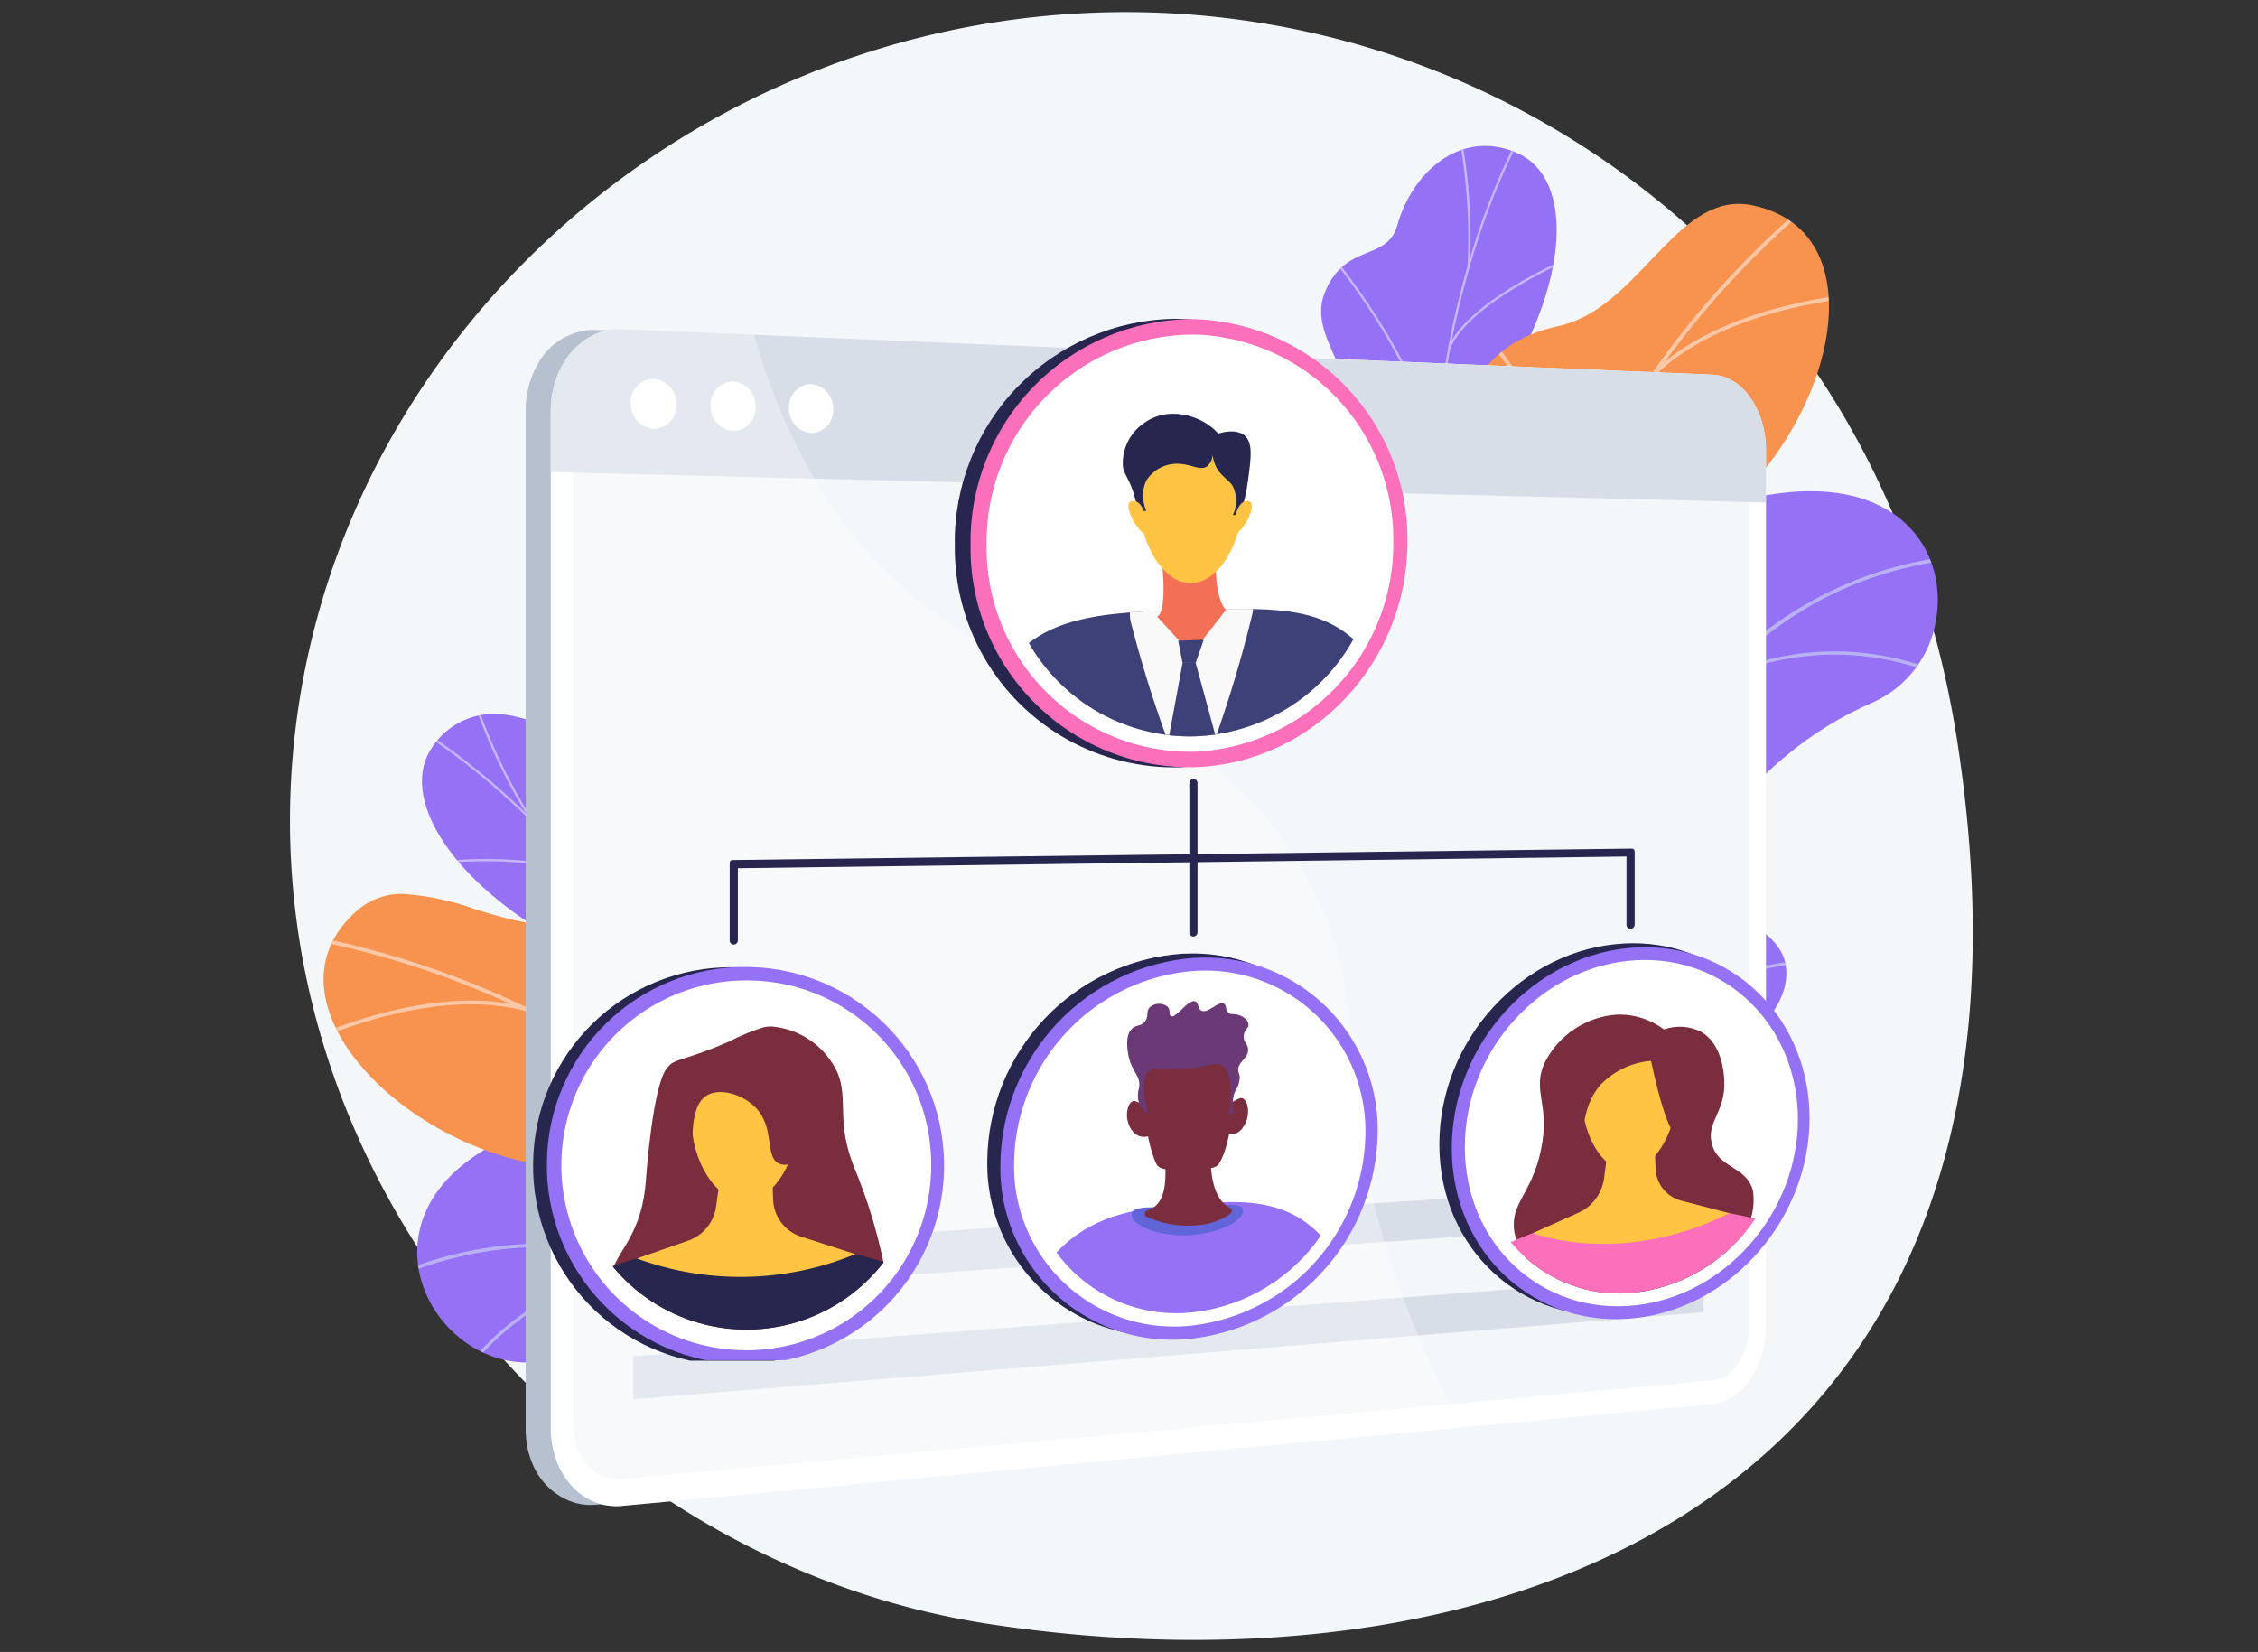 <svg xmlns="http://www.w3.org/2000/svg" xmlns:xlink="http://www.w3.org/1999/xlink" width="190" height="139" viewBox="0 0 190 139">
  <rect x="0" y="0" width="190" height="139" fill="#333333" stroke="none"/>
  <defs>
    <clipPath id="clip-path">
      <rect id="Rectángulo_380741" data-name="Rectángulo 380741" width="190" height="139" transform="translate(180 19546)" fill="#fff"/>
    </clipPath>
    <clipPath id="clip-path-2">
      <rect id="Rectángulo_380740" data-name="Rectángulo 380740" width="141.6" height="153.521" fill="none"/>
    </clipPath>
    <clipPath id="clip-path-4">
      <path id="Trazado_826135" data-name="Trazado 826135" d="M229.237,1825a18.928,18.928,0,0,0-3.705.38l-.108.022c-21.126,4.282-14.4,20.867-4.663,20.869a8.585,8.585,0,0,0,.909-.048,29.555,29.555,0,0,1,8.4.305c5.012.859,9.358,2.859,10.777,5.467h6.413v-14.814a65.682,65.682,0,0,0-4.963-6.014l0,0-.011-.011-.007-.007,0,0-.014-.014v0c-3.183-3.266-7.241-6.04-12.762-6.123h-.02l-.235,0h0" transform="translate(-211.505 -1824.999)" fill="none"/>
    </clipPath>
    <linearGradient id="linear-gradient" x1="-0.035" y1="1.441" x2="-0.034" y2="1.441" gradientUnits="objectBoundingBox">
      <stop offset="0" stop-color="#e38ddd"/>
      <stop offset="0.004" stop-color="#e38ddd"/>
      <stop offset="1" stop-color="#9571f6"/>
    </linearGradient>
    <clipPath id="clip-path-5">
      <path id="Trazado_826142" data-name="Trazado 826142" d="M225.515,1825.379c-21.912,4.378-14.086,21.927-3.862,20.842,7.822-.829,16.986,1.746,19.177,5.772h6.413v-14.814c-3.8-4.954-8.956-12.182-18.022-12.181a18.929,18.929,0,0,0-3.705.38" transform="translate(-211.487 -1824.999)" fill="none"/>
    </clipPath>
    <clipPath id="clip-path-6">
      <rect id="Rectángulo_380686" data-name="Rectángulo 380686" width="66.612" height="58.86" fill="none"/>
    </clipPath>
    <clipPath id="clip-path-7">
      <path id="Trazado_826143" data-name="Trazado 826143" d="M220.336,1169.332c-2.909,4.089,1.341,11.363,11.159,16.658,6.553,4.561,6.74,6.08,6.465,9.841-.193,2.634-2.461,9.65,1.488,12.032s7.017,5.061,5.728,8.128c-1.127,2.683.24,5.152,1.51,6.784a2.954,2.954,0,0,1,.73.076c2.575.358,3.75-.039,6.343-.087a5.118,5.118,0,0,0,1.028-.2v-9.926c-1.962-2.32-1.264-7.339-1.188-10.248a12.35,12.35,0,0,0-.7-3.855c-1.1-8.208,1.205-10.834-.792-13.284-2.2-2.7-5.643-.277-8.2-3.092-2.883-3.179-.435-8.408-3.835-10.806a5.45,5.45,0,0,0-2.124-1.017,6.931,6.931,0,0,0-2.4,0c-1.211.151-2.288.3-3.37-.773a9.678,9.678,0,0,0-6.6-2.985,6.259,6.259,0,0,0-5.252,2.761" transform="translate(-219.435 -1166.571)" fill="none"/>
    </clipPath>
    <linearGradient id="linear-gradient-2" x1="0.037" y1="1.478" x2="0.038" y2="1.478" xlink:href="#linear-gradient"/>
    <clipPath id="clip-path-8">
      <path id="Trazado_826152" data-name="Trazado 826152" d="M220.336,1169.332c-2.909,4.089,1.34,11.363,11.159,16.658,6.553,4.561,6.74,6.08,6.465,9.841-.193,2.634-2.461,9.65,1.488,12.032s7.017,5.061,5.728,8.128c-1.961,4.668,3.282,8.749,3.282,8.749l6.329-2.1v-10.01c-1.962-2.32-1.264-7.339-1.188-10.248.243-9.285-10.388-7.527-11.1-19.445-.188-3.17.589-9.314-2.424-11.592a5.438,5.438,0,0,0-4.522-1.02c-1.211.151-2.288.3-3.37-.773a9.678,9.678,0,0,0-6.6-2.985,6.259,6.259,0,0,0-5.252,2.761" transform="translate(-219.436 -1166.571)" fill="none"/>
    </clipPath>
    <clipPath id="clip-path-9">
      <rect id="Rectángulo_380688" data-name="Rectángulo 380688" width="40.422" height="57.229" fill="none"/>
    </clipPath>
    <clipPath id="clip-path-10">
      <path id="Trazado_826153" data-name="Trazado 826153" d="M58.692,1467.653c-8.569,7.422,3.712,20.176,16.552,21.578s6.989,7.125,7.955,12.749a9.863,9.863,0,0,0,.787,2.194c2.332,4.659,7.254,4.973,12.054,7.256h3.431v-29.079c-4.011-.124-6.785-.634-8.329-5.9-1.96-6.68-6.84-9.944-13.226-7.941-3.013.945-6.2.014-9.243-.917a22.166,22.166,0,0,0-6.1-1.312,5.665,5.665,0,0,0-3.878,1.37" transform="translate(-55.841 -1466.283)" fill="none"/>
    </clipPath>
    <linearGradient id="linear-gradient-3" x1="0.174" y1="1.349" x2="0.175" y2="1.349" gradientUnits="objectBoundingBox">
      <stop offset="0" stop-color="#fcb148"/>
      <stop offset="0.052" stop-color="#fdb946"/>
      <stop offset="0.143" stop-color="#fec144"/>
      <stop offset="0.318" stop-color="#ffc444"/>
      <stop offset="0.484" stop-color="#fdb946"/>
      <stop offset="0.773" stop-color="#f99c4c"/>
      <stop offset="0.866" stop-color="#f8924f"/>
      <stop offset="1" stop-color="#f8924f"/>
    </linearGradient>
    <clipPath id="clip-path-11">
      <path id="Trazado_826159" data-name="Trazado 826159" d="M58.692,1467.653c-8.569,7.422,3.712,20.176,16.552,21.578s6.989,7.125,7.955,12.749c.853,4.961,5.5,4.929,9.64,4.9,2.267-.018,4.382-.036,5.635.768a5.963,5.963,0,0,1,1,.8v-26.093c-4.011-.124-6.785-.634-8.329-5.9-1.96-6.68-6.84-9.944-13.226-7.941-3.013.945-6.2.014-9.243-.917a22.166,22.166,0,0,0-6.1-1.312,5.666,5.666,0,0,0-3.878,1.37" transform="translate(-55.842 -1466.283)" fill="none"/>
    </clipPath>
    <clipPath id="clip-path-12">
      <rect id="Rectángulo_380690" data-name="Rectángulo 380690" width="54.098" height="44.082" fill="none"/>
    </clipPath>
    <clipPath id="clip-path-13">
      <path id="Trazado_826160" data-name="Trazado 826160" d="M1916.895,796.511a28.488,28.488,0,0,0-7.361,1.473c-12.687,4.137-12.264,17.134-13.611,23.748-1.2,5.894-9.272,6.07-9.271,12.089a9.026,9.026,0,0,0,.389,2.489c1.461,5.068,4.284,9.372,4.286,12.971a5.594,5.594,0,0,1-2.006,4.359c-2.52,2.281-4,4.846-4,7.833,0,2.657,1.173,5.647,3.828,9.068l12.781,1.466a16.908,16.908,0,0,0,1.584-6.756,9.67,9.67,0,0,0-1.028-4.51,12.4,12.4,0,0,1-1.6-5.7c0-6.072,6.351-8.883,9.214-10.638l.01-.006a17.649,17.649,0,0,0,3.686-2.942c1.627-1.773,2.417-3.717,1.858-5.628-.464-1.268-1.659-2.461-3.818-3.466-5.245-2.443-1.88-8.849,4.112-13.716a29.579,29.579,0,0,1,7.172-4.385l.035-.015.017-.007a9.194,9.194,0,0,0,5.261-6.952c.869-5.079-2.235-10.794-10.582-10.794q-.466,0-.954.024" transform="translate(-1885.32 -796.487)" fill="none"/>
    </clipPath>
    <linearGradient id="linear-gradient-4" x1="-0.847" y1="1.54" x2="-0.846" y2="1.54" xlink:href="#linear-gradient"/>
    <clipPath id="clip-path-14">
      <path id="Trazado_826168" data-name="Trazado 826168" d="M1909.533,797.983c-12.687,4.137-12.265,17.134-13.612,23.748s-11.346,6.028-8.882,14.579c2.105,7.3,7.041,13.02,2.28,17.33s-5.813,9.634-.172,16.9l12.781,1.466s3.157-6.28.556-11.266c-5.308-10.173,3.972-14.112,7.612-16.343,5.49-3.365,8.86-8.724,1.736-12.042s1.636-13.944,11.284-18.1c8.018-3.454,7.943-17.769-5.269-17.769a27.08,27.08,0,0,0-8.315,1.5" transform="translate(-1885.32 -796.486)" fill="none"/>
    </clipPath>
    <clipPath id="clip-path-15">
      <rect id="Rectángulo_380692" data-name="Rectángulo 380692" width="44.69" height="76.427" fill="none"/>
    </clipPath>
    <clipPath id="clip-path-16">
      <path id="Trazado_826169" data-name="Trazado 826169" d="M1658.759,229.254c-.67,2.362-2.885,1.949-4.647,3.5a5.458,5.458,0,0,0-1.353,1.928c-1.788,3.758,2.91,7.115,1.955,11.3-.845,3.705-5.032,3.275-5.628,6.713-.539,3.114,2.756,4.274,5.823,11.966a12.353,12.353,0,0,0,1.283,3.7c1.755,2.939,5.693,8,3.317,10.982s2.369,7.709,2.369,7.709l1.3-.155a13.584,13.584,0,0,0,2.866-.7c2.284-1.229,3.5-1.46,5.571-3.034a2.952,2.952,0,0,1,.6-.424c.306-2.044.288-4.867-2.01-6.653-2.627-2.042-1.266-5.88,1.007-9.893s-3.142-9.015-4.6-11.216c-2.084-3.143-2.665-4.558.81-11.747,5.962-9.428,6.1-17.852,1.559-19.989a6.626,6.626,0,0,0-2.839-.664c-3.431,0-6.318,2.923-7.381,6.67" transform="translate(-1649.028 -222.584)" fill="none"/>
    </clipPath>
    <linearGradient id="linear-gradient-5" x1="-3.219" y1="2.2" x2="-3.217" y2="2.2" xlink:href="#linear-gradient"/>
    <clipPath id="clip-path-17">
      <path id="Trazado_826178" data-name="Trazado 826178" d="M1722.077,229.254c-.861,3.037-4.279,1.486-6,5.431-1.509,3.463,2.181,8.437,3.571,11.292,5.226,10.735-4.9,14.414-.138,22.388,1.755,2.939,5.693,8,3.317,10.982s2.659,7.827,2.659,7.827l9.464-1.846s2.569-6.127-1.428-9.234c-2.627-2.042-1.266-5.88,1.008-9.893s-3.142-9.015-4.6-11.216c-2.084-3.143-2.665-4.558.81-11.747,5.962-9.428,6.1-17.852,1.559-19.989a6.627,6.627,0,0,0-2.839-.664c-3.431,0-6.318,2.923-7.381,6.67" transform="translate(-1715.722 -222.584)" fill="none"/>
    </clipPath>
    <clipPath id="clip-path-18">
      <rect id="Rectángulo_380694" data-name="Rectángulo 380694" width="19.335" height="66.881" fill="none"/>
    </clipPath>
    <clipPath id="clip-path-19">
      <path id="Trazado_826179" data-name="Trazado 826179" d="M1775.035,329.154c-6.548,1.384-9.2,6.621-7.634,13.4s-2.344,7.865-7.373,11.031c-6.04,3.8-.659,10.23,1.711,12.944,1.915,2.192,3.893,9.341-.053,11.743-2.541,1.547-1.609,3.516-.26,5.341l2.753-.659c4.728-1.132,8.464,4.146,9.212,5.062,3,3.665,3.155,7.133,3.809,7.038,1.1-.16-2.416-9.233,1.642-17.243,2.975-5.874,8.679-8.517,8.385-14.6a9.858,9.858,0,0,0-.389-2.3c-1.915-5.376-9.821-7.5.683-15.012s14.955-24.654,3.848-26.921a5.617,5.617,0,0,0-1.126-.116c-5.635,0-8.737,8.922-15.209,10.29" transform="translate(-1757.261 -318.864)" fill="none"/>
    </clipPath>
    <linearGradient id="linear-gradient-6" x1="-0.769" y1="1.971" x2="-0.768" y2="1.971" xlink:href="#linear-gradient-3"/>
    <clipPath id="clip-path-20">
      <path id="Trazado_826185" data-name="Trazado 826185" d="M1775.035,329.156c-6.548,1.384-9.2,6.622-7.634,13.4s-2.344,7.865-7.373,11.031c-6.04,3.8-.659,10.23,1.711,12.944,1.915,2.192,3.893,9.341-.053,11.743-2.838,1.727-.709,5.066.71,6.8l14.78-3.975c-1.082-1.8-2.42-4.854-.874-7.766,1.973-3.714,13.15-5.087,10.536-12.426-1.915-5.376-9.821-7.5.683-15.012s14.955-24.654,3.848-26.921a5.615,5.615,0,0,0-1.126-.116c-5.635,0-8.737,8.922-15.209,10.29" transform="translate(-1757.261 -318.866)" fill="none"/>
    </clipPath>
    <clipPath id="clip-path-21">
      <rect id="Rectángulo_380696" data-name="Rectángulo 380696" width="43.6" height="61.766" fill="none"/>
    </clipPath>
    <clipPath id="clip-path-23">
      <rect id="Rectángulo_380697" data-name="Rectángulo 380697" width="76.833" height="99.037" fill="none"/>
    </clipPath>
    <clipPath id="clip-path-24">
      <path id="Trazado_826196" data-name="Trazado 826196" d="M1926.73,1548.284c-8.446.442-15.531,8.03-15.531,16.9s7.085,15.274,15.531,14.3c8.17-.938,14.621-8.473,14.621-16.824,0-8.089-6.053-14.4-13.857-14.4q-.379,0-.765.02" transform="translate(-1911.199 -1548.264)" fill="none"/>
    </clipPath>
    <linearGradient id="linear-gradient-7" x1="-3.207" y1="2.335" x2="-3.206" y2="2.335" gradientUnits="objectBoundingBox">
      <stop offset="0" stop-color="#444b8c"/>
      <stop offset="0.996" stop-color="#26264f"/>
      <stop offset="1" stop-color="#26264f"/>
    </linearGradient>
    <clipPath id="clip-path-25">
      <path id="Trazado_826197" data-name="Trazado 826197" d="M1947.37,1554.854c-8.433.444-15.508,8.027-15.508,16.891s7.075,15.261,15.508,14.29c8.157-.94,14.6-8.471,14.6-16.815,0-8.082-6.042-14.387-13.833-14.386-.253,0-.51.007-.766.02" transform="translate(-1931.862 -1554.834)" fill="none"/>
    </clipPath>
    <linearGradient id="linear-gradient-8" x1="-3.247" y1="2.326" x2="-3.245" y2="2.326" xlink:href="#linear-gradient"/>
    <clipPath id="clip-path-27">
      <path id="Trazado_826199" data-name="Trazado 826199" d="M2043.445,1666.819a7.375,7.375,0,0,0-5.917,3.87c-1.273,2.513.427,3.549-.4,7.517-.765,3.659-2.554,4.45-2.258,6.777a4.661,4.661,0,0,0,1.017,2.328,11.778,11.778,0,0,0,9.248,2.882,14,14,0,0,0,9.02-4.893,5.2,5.2,0,0,0,.8-3.715c-.56-2.049-2.965-1.826-3.464-3.968-.43-1.847,1.216-2.615,1.06-5.335-.031-.532-.176-3.052-2.009-4.054a4.023,4.023,0,0,0-3.064-.168,6.278,6.278,0,0,0-3.682-1.251q-.169,0-.343.01" transform="translate(-2034.833 -1666.809)" fill="none"/>
    </clipPath>
    <linearGradient id="linear-gradient-9" x1="-3.4" y1="2.62" x2="-3.398" y2="2.62" gradientUnits="objectBoundingBox">
      <stop offset="0" stop-color="#ab316d"/>
      <stop offset="1" stop-color="#792d3d"/>
    </linearGradient>
    <clipPath id="clip-path-28">
      <path id="Trazado_826200" data-name="Trazado 826200" d="M2030.049,1991.151a11.731,11.731,0,0,0,10.54,4.236,14.19,14.19,0,0,0,10.027-6.2,29.771,29.771,0,0,0-7.331-.912,32.807,32.807,0,0,0-13.236,2.88" transform="translate(-2030.049 -1988.271)" fill="none"/>
    </clipPath>
    <linearGradient id="linear-gradient-10" x1="-4.995" y1="6.972" x2="-4.992" y2="6.972" gradientUnits="objectBoundingBox">
      <stop offset="0" stop-color="#ff9085"/>
      <stop offset="1" stop-color="#fb6fbb"/>
    </linearGradient>
    <clipPath id="clip-path-29">
      <path id="Trazado_826201" data-name="Trazado 826201" d="M2073.14,1861.119l-.471,3.659a3.707,3.707,0,0,1-2.135,2.877l-3.856,1.727s7.362,2.893,16.549-1.675l-4.173-1.088a2.9,2.9,0,0,1-2.052-2.75l-.121-3.064Z" transform="translate(-2066.677 -1860.806)" fill="none"/>
    </clipPath>
    <linearGradient id="linear-gradient-11" x1="-6.296" y1="5.141" x2="-6.292" y2="5.141" gradientUnits="objectBoundingBox">
      <stop offset="0" stop-color="#f36f56"/>
      <stop offset="0.004" stop-color="#f36f56"/>
      <stop offset="1" stop-color="#ffc444"/>
    </linearGradient>
    <clipPath id="clip-path-30">
      <path id="Trazado_826202" data-name="Trazado 826202" d="M2152.715,1707.132c-2.219.151-4.034,1.962-4.034,5.048s1.814,6.237,4.034,6.037c2.2-.2,3.97-3.621,3.97-6.657,0-2.9-1.616-4.438-3.679-4.438-.1,0-.193,0-.29.01" transform="translate(-2148.681 -1707.122)" fill="none"/>
    </clipPath>
    <linearGradient id="linear-gradient-12" x1="-8.629" y1="6.922" x2="-8.625" y2="6.922" xlink:href="#linear-gradient-11"/>
    <clipPath id="clip-path-31">
      <path id="Trazado_826203" data-name="Trazado 826203" d="M2099.083,1685.12c-2.057.841-2.848,3.7-2.866,6.078-.021,2.841,1.284,5.315,2.126,5.049.944-.3-.064-3.838,2.056-6.292a6.626,6.626,0,0,1,4.268-2.038c1.1,5.107,1.894,6.522,2.464,6.439,1.2-.175,1.485-5.856-.75-7.418-.5-.352.375-1.454-1.869-1.532-2.831-.1-3.78-.47-4.557-.47a2.19,2.19,0,0,0-.871.182" transform="translate(-2096.217 -1684.938)" fill="none"/>
    </clipPath>
    <linearGradient id="linear-gradient-13" x1="-7.071" y1="4.563" x2="-7.067" y2="4.563" xlink:href="#linear-gradient-9"/>
    <clipPath id="clip-path-32">
      <path id="Trazado_826204" data-name="Trazado 826204" d="M1175.889,1565.286a17.631,17.631,0,0,0-16.382,17.369,14.487,14.487,0,0,0,16.382,14.672,17.723,17.723,0,0,0,15.413-17.289,14.5,14.5,0,0,0-14.6-14.773q-.4,0-.815.021" transform="translate(-1159.507 -1565.265)" fill="none"/>
    </clipPath>
    <linearGradient id="linear-gradient-14" x1="-1.845" y1="2.247" x2="-1.844" y2="2.247" xlink:href="#linear-gradient-7"/>
    <clipPath id="clip-path-33">
      <path id="Trazado_826205" data-name="Trazado 826205" d="M1197.665,1572.018a17.618,17.618,0,0,0-16.357,17.36,14.465,14.465,0,0,0,16.357,14.657,17.71,17.71,0,0,0,15.39-17.28A14.477,14.477,0,0,0,1198.483,1572q-.406,0-.818.021" transform="translate(-1181.308 -1571.997)" fill="none"/>
    </clipPath>
    <linearGradient id="linear-gradient-15" x1="-1.883" y1="2.238" x2="-1.881" y2="2.238" xlink:href="#linear-gradient"/>
    <clipPath id="clip-path-35">
      <path id="Trazado_826207" data-name="Trazado 826207" d="M1285.924,1978.72c-3.705.273-8.074.594-11.326,4.083a12.49,12.49,0,0,0,11.637,5.007,15.042,15.042,0,0,0,10.606-6.433c-2.181-2.307-4.77-2.824-7.526-2.824-1.108,0-2.243.083-3.39.168" transform="translate(-1274.598 -1978.553)" fill="none"/>
    </clipPath>
    <linearGradient id="linear-gradient-16" x1="-2.66" y1="2.87" x2="-2.658" y2="2.87" xlink:href="#linear-gradient"/>
    <clipPath id="clip-path-36">
      <path id="Trazado_826208" data-name="Trazado 826208" d="M1404.245,1983.191c-.659.022-1.287.018-1.857.015-1.67-.012-2.842-.023-2.842.622,0,.865,2.108,1.83,4.7,1.738s4.668-1.2,4.668-2.056c0-.4-.453-.516-1.2-.516-.854,0-2.091.151-3.469.2" transform="translate(-1399.546 -1982.994)" fill="none"/>
    </clipPath>
    <linearGradient id="linear-gradient-17" x1="-7.524" y1="18.908" x2="-7.519" y2="18.908" gradientUnits="objectBoundingBox">
      <stop offset="0" stop-color="#aa80f9"/>
      <stop offset="0.996" stop-color="#6165d7"/>
      <stop offset="1" stop-color="#6165d7"/>
    </linearGradient>
    <clipPath id="clip-path-37">
      <path id="Trazado_826209" data-name="Trazado 826209" d="M1421.441,1884.207a.289.289,0,0,0-.064.532,8.439,8.439,0,0,0,4.14.716,5.4,5.4,0,0,0,2.919-.98.285.285,0,0,0-.031-.49c-.794-.385-1.9-1.661-1.569-5.539l-3.732-.018c-.714.021.933,5-1.663,5.778" transform="translate(-1421.226 -1878.429)" fill="none"/>
    </clipPath>
    <linearGradient id="linear-gradient-18" x1="-9.561" y1="8.184" x2="-9.554" y2="8.184" xlink:href="#linear-gradient-9"/>
    <clipPath id="clip-path-38">
      <path id="Trazado_826210" data-name="Trazado 826210" d="M1419.306,1719.719a4.23,4.23,0,0,0-3.9,2.968c.011.063.227,4.656,1.276,6.92.3.649,1.79.524,2.753.414a7.022,7.022,0,0,1,.829-.021c.7.008,1.421.017,1.68-.4,1.476-2.368,1.226-8.113,1.226-8.113s-.708-1.775-3.569-1.775c-.1,0-.194,0-.3.006" transform="translate(-1415.407 -1719.712)" fill="none"/>
    </clipPath>
    <linearGradient id="linear-gradient-19" x1="-6.271" y1="7.411" x2="-6.266" y2="7.411" xlink:href="#linear-gradient-9"/>
    <clipPath id="clip-path-39">
      <path id="Trazado_826211" data-name="Trazado 826211" d="M1392.219,1812.983a1.219,1.219,0,0,0,1.816.125l-.365-1.845a2.725,2.725,0,0,0-1.273-.829.327.327,0,0,0-.047,0c-.591,0-.953,1.559-.131,2.552" transform="translate(-1391.739 -1810.431)" fill="none"/>
    </clipPath>
    <linearGradient id="linear-gradient-20" x1="-18.409" y1="21.059" x2="-18.396" y2="21.059" xlink:href="#linear-gradient-9"/>
    <clipPath id="clip-path-40">
      <path id="Trazado_826212" data-name="Trazado 826212" d="M1549.85,1805.607a2.909,2.909,0,0,0-1.259.894l-.362,1.857a1.2,1.2,0,0,0,1.8-.229c.8-1.022.461-2.529-.111-2.529a.331.331,0,0,0-.064.006" transform="translate(-1548.229 -1805.601)" fill="none"/>
    </clipPath>
    <linearGradient id="linear-gradient-21" x1="-20.499" y1="21.403" x2="-20.486" y2="21.403" xlink:href="#linear-gradient-9"/>
    <clipPath id="clip-path-41">
      <path id="Trazado_826213" data-name="Trazado 826213" d="M1396.8,1645.021c-.387.366-.752.732-.962.627s-.007-.512-.29-.8a1.169,1.169,0,0,0-1.5.053c-.34.354-.051.762-.411,1.209-.323.4-.7.248-1.062.573-.621.552-.4,1.763-.328,2.2.266,1.488,1.092,1.769.906,2.792a2.308,2.308,0,0,0-.079.978,1.937,1.937,0,0,0,.47.924c.082.149.177.288.241.269.265-.077-.756-2.634.184-3.563.3-.3.623-.252,1.294-.209a12,12,0,0,0,1.724,0c1.994-.141,2.5-.633,3.1-.281.547.32,1.037,1.261.631,4.094l.338-.088a2.952,2.952,0,0,1,.2-1.881,2.126,2.126,0,0,0,.369-1.123c-.012-.309-.114-.32-.131-.573-.049-.742.792-.963.833-1.7.031-.566-.452-.682-.364-1.275.075-.5.453-.607.393-.968-.064-.39-.57-.67-.925-.764a1.346,1.346,0,0,0-.378-.042.5.5,0,0,1-.329-.078c-.344-.231-.178-.659-.427-.811-.222-.135-.553.083-.9.3s-.709.434-.993.3c-.345-.161-.212-.669-.518-.784a.323.323,0,0,0-.116-.021c-.283,0-.64.323-.981.646" transform="translate(-1392.153 -1644.375)" fill="none"/>
    </clipPath>
    <linearGradient id="linear-gradient-22" x1="-5.658" y1="5.589" x2="-5.654" y2="5.589" gradientUnits="objectBoundingBox">
      <stop offset="0" stop-color="#311944"/>
      <stop offset="1" stop-color="#6b3976"/>
    </linearGradient>
    <clipPath id="clip-path-42">
      <path id="Trazado_826215" data-name="Trazado 826215" d="M1241.136,1615.647a15.172,15.172,0,0,0-14.04,14.96,12.456,12.456,0,0,0,14.04,12.641,15.241,15.241,0,0,0,13.321-14.9,12.46,12.46,0,0,0-12.555-12.722q-.38,0-.766.022" transform="translate(-1227.096 -1615.626)" fill="none"/>
    </clipPath>
    <clipPath id="clip-path-43">
      <rect id="Rectángulo_380718" data-name="Rectángulo 380718" width="9.384" height="7.101" fill="none"/>
    </clipPath>
    <clipPath id="clip-path-44">
      <path id="Trazado_826214" data-name="Trazado 826214" d="M1401.135,1695.232c-.072-.728.489-1.082.395-1.6a1.224,1.224,0,0,0-.988-.852c-.943-.149-1.554,1.264-2.494,1.136-.728-.1-.647-.984-1.469-1.321-1.3-.533-2.675,1.219-3.546.764-.262-.137-.527-.5-.546-1.5a2.781,2.781,0,0,0-.231,2.1c.266,1.488,1.092,1.769.906,2.791a2.31,2.31,0,0,0-.079.978,1.943,1.943,0,0,0,.47.924c.082.149.177.287.241.269.264-.077-.756-2.634.184-3.563.486-.48,1.033-.068,3.018-.208s2.5-.633,3.1-.281c.547.32,1.036,1.26.631,4.094l.338-.088a2.953,2.953,0,0,1,.2-1.881c.057-.112.133-.238.2-.382a3.334,3.334,0,0,0-.141-.787,2.859,2.859,0,0,1-.2-.592" transform="translate(-1392.156 -1691.861)" fill="none"/>
    </clipPath>
    <linearGradient id="linear-gradient-23" x1="-7.229" y1="6.169" x2="-7.224" y2="6.169" xlink:href="#linear-gradient-22"/>
    <clipPath id="clip-path-45">
      <path id="Trazado_826216" data-name="Trazado 826216" d="M1105.509,528.907a18.474,18.474,0,0,0,19,18.738,18.874,18.874,0,0,0,17.828-18.986,18.566,18.566,0,0,0-17.828-18.745q-.238-.006-.475-.006a18.789,18.789,0,0,0-18.529,19" transform="translate(-1105.509 -509.907)" fill="none"/>
    </clipPath>
    <linearGradient id="linear-gradient-24" x1="-1.519" y1="3.348" x2="-1.517" y2="3.348" xlink:href="#linear-gradient-7"/>
    <clipPath id="clip-path-46">
      <path id="Trazado_826217" data-name="Trazado 826217" d="M1131.7,529.374a18.449,18.449,0,0,0,18.969,18.72c9.951-.393,17.8-8.9,17.8-18.968a18.542,18.542,0,0,0-17.8-18.728c-.158,0-.316-.006-.474-.006a18.764,18.764,0,0,0-18.5,18.983" transform="translate(-1131.702 -510.392)" fill="none"/>
    </clipPath>
    <linearGradient id="linear-gradient-25" x1="-1.558" y1="3.351" x2="-1.556" y2="3.351" xlink:href="#linear-gradient-10"/>
    <clipPath id="clip-path-48">
      <path id="Trazado_826219" data-name="Trazado 826219" d="M1242.491,992.414c-1.939.051-3.735.1-5.387.228-3.494.269-6.337.882-8.511,2.57a15.627,15.627,0,0,0,14.067,7.845,15.911,15.911,0,0,0,13.252-8.167c-2.2-1.955-4.818-2.466-8.455-2.539q-.5-.01-1.019-.009c-1.2,0-2.513.035-3.947.072" transform="translate(-1228.593 -992.342)" fill="none"/>
    </clipPath>
    <linearGradient id="linear-gradient-26" x1="-2.929" y1="3.839" x2="-2.927" y2="3.839" gradientUnits="objectBoundingBox">
      <stop offset="0" stop-color="#444b8c"/>
      <stop offset="0.996" stop-color="#3e4177"/>
      <stop offset="1" stop-color="#3e4177"/>
    </linearGradient>
    <clipPath id="clip-path-49">
      <path id="Trazado_826221" data-name="Trazado 826221" d="M1184.872,578.18a15.889,15.889,0,0,0,16.279,16.139,16.222,16.222,0,0,0,15.407-16.352,15.958,15.958,0,0,0-15.407-16.145c-.114,0-.226,0-.339,0a16.158,16.158,0,0,0-15.94,16.362" transform="translate(-1184.872 -561.818)" fill="none"/>
    </clipPath>
    <clipPath id="clip-path-50">
      <path id="Trazado_826222" data-name="Trazado 826222" d="M1442.173,896.658l2.88,3.149,2.9-3.721s-1.1-.833-.808-5.193l-4.7-.026s.732,5.286-.281,5.79" transform="translate(-1442.173 -890.868)" fill="none"/>
    </clipPath>
    <linearGradient id="linear-gradient-27" x1="-9.708" y1="10.999" x2="-9.702" y2="10.999" gradientUnits="objectBoundingBox">
      <stop offset="0" stop-color="#ffc444"/>
      <stop offset="0.996" stop-color="#f36f56"/>
      <stop offset="1" stop-color="#f36f56"/>
    </linearGradient>
    <clipPath id="clip-path-51">
      <path id="Trazado_826223" data-name="Trazado 826223" d="M1476.934,1043.712l.368,1.868,1.105,0,.675-1.946Z" transform="translate(-1476.934 -1043.632)" fill="none"/>
    </clipPath>
    <linearGradient id="linear-gradient-28" x1="-34.791" y1="51.709" x2="-34.768" y2="51.709" xlink:href="#linear-gradient-26"/>
    <clipPath id="clip-path-52">
      <path id="Trazado_826224" data-name="Trazado 826224" d="M1463.167,1082.093l-1.122,6.088a15.693,15.693,0,0,0,3.871-.057l-1.644-6.032Z" transform="translate(-1462.046 -1082.092)" fill="none"/>
    </clipPath>
    <linearGradient id="linear-gradient-29" x1="-19.111" y1="15.933" x2="-19.098" y2="15.933" xlink:href="#linear-gradient-26"/>
    <clipPath id="clip-path-53">
      <path id="Trazado_826225" data-name="Trazado 826225" d="M1412.007,719.262c0,3.316,1.969,6.853,4.378,6.822,2.388-.031,4.307-3.562,4.307-6.825s-1.92-5.065-4.307-5.087h-.044c-2.389,0-4.334,1.794-4.334,5.09" transform="translate(-1412.007 -714.172)" fill="none"/>
    </clipPath>
    <linearGradient id="linear-gradient-30" x1="-5.252" y1="11.129" x2="-5.248" y2="11.129" xlink:href="#linear-gradient-11"/>
    <clipPath id="clip-path-54">
      <path id="Trazado_826226" data-name="Trazado 826226" d="M1385.951,668.522a4.08,4.08,0,0,0-1.793,3.771c.156.7.583,1.02.958,2.377a9.182,9.182,0,0,1,.268,1.361l.725-.118a3.1,3.1,0,0,1,0-2.523,3.064,3.064,0,0,1,2.807-1.42c1.109.081,1.774.607,2.329.206a1.337,1.337,0,0,0,.448-.958,3.084,3.084,0,0,0,.224.846c.412.967,1.109,1.17,1.488,1.808a2.822,2.822,0,0,1,0,2.413l.63-.04a17.888,17.888,0,0,0,.652-2.947c.245-1.827.413-3.085-.282-3.7-.139-.124-.752-.614-2.224-.174a5.126,5.126,0,0,0-2.2-1.407,5.29,5.29,0,0,0-1.6-.257,4.091,4.091,0,0,0-2.437.767" transform="translate(-1384.102 -667.755)" fill="none"/>
    </clipPath>
    <linearGradient id="linear-gradient-31" x1="-6.883" y1="9.769" x2="-6.878" y2="9.769" xlink:href="#linear-gradient-7"/>
    <clipPath id="clip-path-55">
      <path id="Trazado_826227" data-name="Trazado 826227" d="M1571.833,814.166v1.481c.751-.286,1.947-2.629,1.113-2.77a.681.681,0,0,0-.115-.01c-.747,0-1,1.3-1,1.3" transform="translate(-1571.833 -812.868)" fill="none"/>
    </clipPath>
    <linearGradient id="linear-gradient-32" x1="-25.855" y1="47.407" x2="-25.839" y2="47.407" xlink:href="#linear-gradient-11"/>
    <clipPath id="clip-path-56">
      <path id="Trazado_826228" data-name="Trazado 826228" d="M1394.492,812.9c-.868.144.375,2.526,1.15,2.808v-1.5s-.258-1.316-1.031-1.317a.726.726,0,0,0-.119.01" transform="translate(-1394.197 -812.894)" fill="none"/>
    </clipPath>
    <linearGradient id="linear-gradient-33" x1="-22.364" y1="45.942" x2="-22.348" y2="45.942" xlink:href="#linear-gradient-11"/>
    <clipPath id="clip-path-57">
      <path id="Trazado_826229" data-name="Trazado 826229" d="M404.294,1604.571a16.741,16.741,0,1,0,17.254-16.449q-.235-.007-.467-.006a16.633,16.633,0,0,0-16.786,16.456" transform="translate(-404.294 -1588.115)" fill="none"/>
    </clipPath>
    <linearGradient id="linear-gradient-34" x1="-0.611" y1="2.21" x2="-0.61" y2="2.21" xlink:href="#linear-gradient-7"/>
    <clipPath id="clip-path-58">
      <path id="Trazado_826230" data-name="Trazado 826230" d="M427.141,1604.137a16.715,16.715,0,1,0,17.227-16.437c-.157,0-.311-.006-.467-.006a16.614,16.614,0,0,0-16.76,16.443" transform="translate(-427.141 -1587.694)" fill="none"/>
    </clipPath>
    <linearGradient id="linear-gradient-35" x1="-0.647" y1="2.212" x2="-0.645" y2="2.212" xlink:href="#linear-gradient"/>
    <clipPath id="clip-path-60">
      <path id="Trazado_826232" data-name="Trazado 826232" d="M550.558,1686.657a19.165,19.165,0,0,0-3.009,1.247c-3.291,1.418-4.216,1.388-4.815,1.855a3.335,3.335,0,0,0-.337.356c-1.2,1.49-1.739,9.11-1.766,9.489-.3,4.171-2.161,5.744-2.726,7.26a14.583,14.583,0,0,0,22.723-.408,43.924,43.924,0,0,0-2.4-7.837h0c-1.632-3.907-.539-5.859-1.45-8.086a6.707,6.707,0,0,0-5.573-3.937,3.285,3.285,0,0,0-.647.062" transform="translate(-537.905 -1686.595)" fill="none"/>
    </clipPath>
    <linearGradient id="linear-gradient-36" x1="-0.659" y1="2.226" x2="-0.658" y2="2.226" xlink:href="#linear-gradient-9"/>
    <clipPath id="clip-path-61">
      <path id="Trazado_826233" data-name="Trazado 826233" d="M536.248,2047.266a14.582,14.582,0,0,0,22.832-.338,35.934,35.934,0,0,0-10.849-1.678,36.846,36.846,0,0,0-11.983,2.017" transform="translate(-536.248 -2045.25)" fill="none"/>
    </clipPath>
    <linearGradient id="linear-gradient-37" x1="-3.903" y1="2.494" x2="-3.897" y2="2.494" xlink:href="#linear-gradient-7"/>
    <clipPath id="clip-path-62">
      <path id="Trazado_826234" data-name="Trazado 826234" d="M584.126,1911.419l-.523,3.8a3.547,3.547,0,0,1-2.371,2.844l-4.283,1.49a25.285,25.285,0,0,0,18.371-.367l-4.63-1.495a3.392,3.392,0,0,1-2.278-3.062l-.134-3.229Z" transform="translate(-576.949 -1911.405)" fill="none"/>
    </clipPath>
    <linearGradient id="linear-gradient-38" x1="-1.582" y1="4.775" x2="-1.58" y2="4.775" xlink:href="#linear-gradient-11"/>
    <clipPath id="clip-path-63">
      <path id="Trazado_826235" data-name="Trazado 826235" d="M668.032,1751.722c0,3.243,2.014,6.708,4.479,6.685,2.442-.023,4.406-3.469,4.406-6.659s-1.964-4.959-4.406-4.989h-.062c-2.436,0-4.417,1.748-4.417,4.963" transform="translate(-668.032 -1746.759)" fill="none"/>
    </clipPath>
    <linearGradient id="linear-gradient-39" x1="-2.477" y1="6.146" x2="-2.473" y2="6.146" xlink:href="#linear-gradient-11"/>
    <clipPath id="clip-path-64">
      <path id="Trazado_826236" data-name="Trazado 826236" d="M649.7,1730.928c-.457,1.853.33,3.671.646,3.653.427-.023-.189-3.391,1.463-4.323,1.095-.618,2.991-.053,4.055,1.044,1.674,1.726.738,4.21,2.005,4.735.8.332,1.874-.383,2.387-.9,1.6-1.627,1.381-5.059-.509-7a5.813,5.813,0,0,0-4.055-1.626h-.023a6.277,6.277,0,0,0-5.969,4.426" transform="translate(-649.557 -1726.502)" fill="none"/>
    </clipPath>
    <linearGradient id="linear-gradient-40" x1="-2.159" y1="4.385" x2="-2.155" y2="4.385" xlink:href="#linear-gradient-9"/>
    <clipPath id="clip-path-65">
      <path id="Trazado_826237" data-name="Trazado 826237" d="M807.106,1390.893l-75.634.958c-.2,0-.25.111-.25.311v6.444a.337.337,0,0,0,.344.356.352.352,0,0,0,.344-.368v-6.053l74.772-.984v5.742a.34.34,0,0,0,.344.338.354.354,0,0,0,.344-.349v-6.108c0-.187-.078-.288-.257-.288h-.006" transform="translate(-731.223 -1390.893)" fill="none"/>
    </clipPath>
    <linearGradient id="linear-gradient-41" x1="-0.486" y1="10.298" x2="-0.485" y2="10.298" xlink:href="#linear-gradient-7"/>
    <clipPath id="clip-path-66">
      <path id="Trazado_826238" data-name="Trazado 826238" d="M1495.845,1275.187a.349.349,0,0,0-.344.355v12.549a.338.338,0,0,0,.344.346.353.353,0,0,0,.344-.358v-12.543a.342.342,0,0,0-.341-.349h0" transform="translate(-1495.501 -1275.187)" fill="none"/>
    </clipPath>
    <linearGradient id="linear-gradient-42" x1="-110.06" y1="6.714" x2="-109.987" y2="6.714" xlink:href="#linear-gradient-7"/>
  </defs>
  <g id="Enmascarar_grupo_98" data-name="Enmascarar grupo 98" transform="translate(-180 -19546)" clip-path="url(#clip-path)">
    <g id="Grupo_1078439" data-name="Grupo 1078439" transform="translate(214.21 19545.656)">
      <g id="Grupo_1078438" data-name="Grupo 1078438" transform="translate(-9.81 1.365)" clip-path="url(#clip-path-2)">
        <g id="Grupo_1078303" data-name="Grupo 1078303" transform="translate(0 0)">
          <g id="Grupo_1078302" data-name="Grupo 1078302" clip-path="url(#clip-path-2)">
            <path id="Trazado_826134" data-name="Trazado 826134" d="M140.316,61.494c-2.4-15.679-9.206-30.867-21.194-42.129A71.118,71.118,0,0,0,65.25.181C32.4,2.524,5,27.331.606,59.208-4.542,96.585,23.794,130.213,58.661,135.6c43.368,6.7,91.446-10.2,81.654-74.106" transform="translate(0.001 0.001)" fill="#f4f7fa"/>
          </g>
        </g>
        <g id="Grupo_1078305" data-name="Grupo 1078305" transform="translate(10.703 92.351)">
          <g id="Grupo_1078304" data-name="Grupo 1078304" clip-path="url(#clip-path-4)">
            <rect id="Rectángulo_380685" data-name="Rectángulo 380685" width="46.655" height="50.687" transform="matrix(0.569, -0.822, 0.822, 0.569, -19.844, 18.241)" fill="url(#linear-gradient)"/>
          </g>
        </g>
        <g id="Grupo_1078310" data-name="Grupo 1078310" transform="translate(10.702 92.351)">
          <g id="Grupo_1078309" data-name="Grupo 1078309" clip-path="url(#clip-path-5)">
            <g id="Grupo_1078308" data-name="Grupo 1078308" transform="translate(-3.054 -0.885)" opacity="0.9" style="mix-blend-mode: soft-light;isolation: isolate">
              <g id="Grupo_1078307" data-name="Grupo 1078307">
                <g id="Grupo_1078306" data-name="Grupo 1078306" clip-path="url(#clip-path-6)">
                  <path id="Trazado_826136" data-name="Trazado 826136" d="M217.749,2094.162l-.245.117a131.558,131.558,0,0,0-19.161-28.181c-10.853-11.844-27.832-24.089-47.091-15.163l-.114-.247a31.752,31.752,0,0,1,26.279-.539c7.081,2.889,14.19,8.194,21.13,15.769a131.831,131.831,0,0,1,19.2,28.244" transform="translate(-151.137 -2035.418)" fill="#beb8f2"/>
                  <path id="Trazado_826137" data-name="Trazado 826137" d="M462.162,1823.909l-.238.131c-4.355-7.921-14.594-16.238-14.7-16.321l.171-.212c.1.083,10.384,8.435,14.765,16.4" transform="translate(-432.244 -1807.507)" fill="#beb8f2"/>
                  <path id="Trazado_826138" data-name="Trazado 826138" d="M317.88,2082.137a22.624,22.624,0,0,0-16.114,8.042l-.22-.159a22.9,22.9,0,0,1,16.316-8.154Z" transform="translate(-293.934 -2067.984)" fill="#beb8f2"/>
                  <path id="Trazado_826139" data-name="Trazado 826139" d="M735.259,2507.163c-9.968-8.591-25.916-.924-26.065-.837l-.152-.224c.138-.1,16.338-7.813,26.395.854Z" transform="translate(-680.81 -2467.659)" fill="#beb8f2"/>
                  <path id="Trazado_826140" data-name="Trazado 826140" d="M1134.458,2172.756l-.248.111c-3.435-7.663.471-17.474.511-17.572l.251.1c-.039.1-3.9,9.8-.515,17.359" transform="translate(-1083.122 -2137.696)" fill="#beb8f2"/>
                  <path id="Trazado_826141" data-name="Trazado 826141" d="M1388.8,2602.224l-.244.12c-1.746-3.546.48-10.515,1.211-12.805.1-.324.193-.6.2-.656l.27.028a6.3,6.3,0,0,1-.21.711c-.723,2.264-2.924,9.155-1.226,12.6" transform="translate(-1325.321 -2549.342)" fill="#beb8f2"/>
                </g>
              </g>
            </g>
          </g>
        </g>
        <g id="Grupo_1078312" data-name="Grupo 1078312" transform="translate(11.104 59.033)">
          <g id="Grupo_1078311" data-name="Grupo 1078311" clip-path="url(#clip-path-7)">
            <rect id="Rectángulo_380687" data-name="Rectángulo 380687" width="59.991" height="67.624" transform="translate(-25.887 13.094) rotate(-28.739)" fill="url(#linear-gradient-2)"/>
          </g>
        </g>
        <g id="Grupo_1078317" data-name="Grupo 1078317" transform="translate(11.104 59.033)">
          <g id="Grupo_1078316" data-name="Grupo 1078316" clip-path="url(#clip-path-8)">
            <g id="Grupo_1078315" data-name="Grupo 1078315" transform="translate(-2.626 -0.824)" opacity="0.5" style="mix-blend-mode: soft-light;isolation: isolate">
              <g id="Grupo_1078314" data-name="Grupo 1078314">
                <g id="Grupo_1078313" data-name="Grupo 1078313" clip-path="url(#clip-path-9)">
                  <path id="Trazado_826144" data-name="Trazado 826144" d="M203.155,1218.92l.187-.038c-.2-1.036-.418-2.078-.644-3.1a102.832,102.832,0,0,0-7.058-21.1,83.984,83.984,0,0,0-9.028-15.117,72.307,72.307,0,0,0-9.047-9.955,59.874,59.874,0,0,0-6.968-5.475c-.409-.273-.845-.531-1.267-.78-.562-.332-1.143-.675-1.665-1.058l-.121.142c.53.388,1.114.734,1.68,1.068.419.248.853.5,1.258.775a59.66,59.66,0,0,1,6.947,5.459,72.112,72.112,0,0,1,9.025,9.932,83.813,83.813,0,0,1,9.01,15.087,102.671,102.671,0,0,1,7.046,21.067c.226,1.018.442,2.058.643,3.093" transform="translate(-167.544 -1161.691)" fill="#fcfdfe"/>
                  <path id="Trazado_826145" data-name="Trazado 826145" d="M576.526,1246.776l.168-.09c-3.867-6.59-1.567-19.578-1.544-19.708l-.188-.023c-.024.131-2.335,13.179,1.564,19.822" transform="translate(-553.68 -1223.074)" fill="#fcfdfe"/>
                  <path id="Trazado_826146" data-name="Trazado 826146" d="M569.459,1854.5l.177-.071c-2.056-4.786-12.191-7.744-12.293-7.773l-.062.171c.1.029,10.154,2.963,12.178,7.674" transform="translate(-537.559 -1811.422)" fill="#fcfdfe"/>
                  <path id="Trazado_826147" data-name="Trazado 826147" d="M811.416,1789.016l.187-.042c-.721-3.317.208-8.27,2.614-13.943.121-.285.121-.285.114-.318l-.187.039.094-.02-.093-.014c-.006.02-.052.128-.1.252-2.42,5.706-3.352,10.694-2.624,14.046" transform="translate(-778.605 -1743.114)" fill="#fcfdfe"/>
                  <path id="Trazado_826148" data-name="Trazado 826148" d="M719.564,2165.39l.168-.09c-1.888-3.249-7.743-4.091-7.8-4.1l-.035.176c.058.008,5.824.838,7.669,4.013" transform="translate(-684.349 -2110.045)" fill="#fcfdfe"/>
                  <path id="Trazado_826149" data-name="Trazado 826149" d="M873.44,2107.6a20.724,20.724,0,0,1,4.523-9.14l-.151-.1a20.9,20.9,0,0,0-4.56,9.22Z" transform="translate(-837.542 -2050.379)" fill="#fcfdfe"/>
                  <path id="Trazado_826150" data-name="Trazado 826150" d="M311.939,1160.1l.162-.1a46.524,46.524,0,0,1-4.49-9.215c-.127-.34-.172-.459-.2-.5l-.166.092c.018.03.09.224.182.47a46.685,46.685,0,0,0,4.508,9.25" transform="translate(-300.18 -1150.287)" fill="#fcfdfe"/>
                  <path id="Trazado_826151" data-name="Trazado 826151" d="M270.471,1410.073l.126-.138c-3.2-2.525-11.712-1.7-12.073-1.666l.013.177c.088-.009,8.8-.851,11.934,1.627" transform="translate(-253.92 -1395.066)" fill="#fcfdfe"/>
                </g>
              </g>
            </g>
          </g>
        </g>
        <g id="Grupo_1078319" data-name="Grupo 1078319" transform="translate(2.826 74.199)">
          <g id="Grupo_1078318" data-name="Grupo 1078318" clip-path="url(#clip-path-10)">
            <rect id="Rectángulo_380689" data-name="Rectángulo 380689" width="66.808" height="66.829" transform="matrix(0.705, -0.71, 0.71, 0.705, -28.291, 22.734)" fill="url(#linear-gradient-3)"/>
          </g>
        </g>
        <g id="Grupo_1078324" data-name="Grupo 1078324" transform="translate(2.826 74.199)">
          <g id="Grupo_1078323" data-name="Grupo 1078323" clip-path="url(#clip-path-11)">
            <g id="Grupo_1078322" data-name="Grupo 1078322" transform="translate(-1.667 0.483)" opacity="0.5" style="mix-blend-mode: soft-light;isolation: isolate">
              <g id="Grupo_1078321" data-name="Grupo 1078321">
                <g id="Grupo_1078320" data-name="Grupo 1078320" clip-path="url(#clip-path-12)">
                  <path id="Trazado_826154" data-name="Trazado 826154" d="M89.548,1577.646l.3-.139c-9.8-20.7-30.237-36.36-53.335-40.866l-.078.309c23,4.487,43.353,20.081,53.112,40.7" transform="translate(-35.751 -1533.564)" fill="#fcfdfe"/>
                  <path id="Trazado_826155" data-name="Trazado 826155" d="M952.157,1797.073l.322-.08c-2.067-8.765,4.234-17.58,4.3-17.668l-.268-.173c-.065.089-6.451,9.019-4.352,17.922" transform="translate(-904.732 -1763.802)" fill="#fcfdfe"/>
                  <path id="Trazado_826156" data-name="Trazado 826156" d="M607.214,2188.251l.249-.216c-6.293-6.707-23.58-3.547-23.754-3.514l.051.31c.172-.032,17.28-3.158,23.453,3.42" transform="translate(-555.33 -2147.926)" fill="#fcfdfe"/>
                  <path id="Trazado_826157" data-name="Trazado 826157" d="M590.894,1492.972l.267-.2c-4.483-5.726-2.379-16.794-2.357-16.9l-.324-.047c-.022.113-2.152,11.315,2.414,17.147" transform="translate(-559.37 -1475.826)" fill="#fcfdfe"/>
                  <path id="Trazado_826158" data-name="Trazado 826158" d="M41.736,1644.406l.107-.3c-8.208-2.4-18.836,2.726-18.943,2.778l.141.28c.105-.052,10.615-5.117,18.695-2.756" transform="translate(-22.9 -1634.982)" fill="#fcfdfe"/>
                </g>
              </g>
            </g>
          </g>
        </g>
        <g id="Grupo_1078326" data-name="Grupo 1078326" transform="translate(95.404 40.305)">
          <g id="Grupo_1078325" data-name="Grupo 1078325" clip-path="url(#clip-path-13)">
            <rect id="Rectángulo_380691" data-name="Rectángulo 380691" width="87.149" height="72.571" transform="translate(-29.695 61.086) rotate(-64.075)" fill="url(#linear-gradient-4)"/>
          </g>
        </g>
        <g id="Grupo_1078331" data-name="Grupo 1078331" transform="translate(95.404 40.305)">
          <g id="Grupo_1078330" data-name="Grupo 1078330" clip-path="url(#clip-path-14)">
            <g id="Grupo_1078329" data-name="Grupo 1078329" transform="translate(1.299 -0.551)" opacity="0.9" style="mix-blend-mode: soft-light;isolation: isolate">
              <g id="Grupo_1078328" data-name="Grupo 1078328">
                <g id="Grupo_1078327" data-name="Grupo 1078327" clip-path="url(#clip-path-15)">
                  <path id="Trazado_826161" data-name="Trazado 826161" d="M2064.968,972.334l.271-.018a131.513,131.513,0,0,1,2.883-33.956c3.652-15.644,12.448-34.641,33.61-36.3l-.021-.271a31.747,31.747,0,0,0-23.168,12.414c-4.756,5.989-8.351,14.1-10.686,24.1a131.872,131.872,0,0,0-2.889,34.03" transform="translate(-2057.042 -895.908)" fill="#beb8f2"/>
                  <path id="Trazado_826162" data-name="Trazado 826162" d="M2289.339,807.13l.272,0c-.088-9.039,4.758-21.308,4.807-21.431l-.252-.1c-.049.123-4.916,12.442-4.827,21.534" transform="translate(-2270.192 -785.596)" fill="#beb8f2"/>
                  <path id="Trazado_826163" data-name="Trazado 826163" d="M2368.268,1065.928a22.625,22.625,0,0,1,17.988-.891l.115-.246a22.9,22.9,0,0,0-18.219.892Z" transform="translate(-2345.017 -1049.281)" fill="#beb8f2"/>
                  <path id="Trazado_826164" data-name="Trazado 826164" d="M2085.883,1588.21c4.475-12.375,22.135-13.511,22.308-13.507l.023-.27c-.169-.019-18.071,1.2-22.586,13.685Z" transform="translate(-2076.79 -1534.515)" fill="#beb8f2"/>
                  <path id="Trazado_826165" data-name="Trazado 826165" d="M1933.154,1456.905l.27-.025c-.762-8.362-8.978-15-9.061-15.064l-.17.212c.083.065,8.208,6.631,8.96,14.877" transform="translate(-1923.526 -1408.609)" fill="#beb8f2"/>
                  <path id="Trazado_826166" data-name="Trazado 826166" d="M2065.772,2087.516c.957-4.907,8.476-8.017,8.551-8.048l-.1-.252c-.316.128-7.731,3.2-8.716,8.247Z" transform="translate(-2057.686 -2013.755)" fill="#beb8f2"/>
                  <path id="Trazado_826167" data-name="Trazado 826167" d="M1918.757,1957.2l.271-.015c-.217-3.947-5.574-8.93-7.334-10.567-.249-.232-.464-.431-.495-.474l-.222.156a6.094,6.094,0,0,0,.532.517c1.74,1.619,7.036,6.546,7.248,10.384" transform="translate(-1910.978 -1887.413)" fill="#beb8f2"/>
                </g>
              </g>
            </g>
          </g>
        </g>
        <g id="Grupo_1078333" data-name="Grupo 1078333" transform="translate(83.447 11.264)">
          <g id="Grupo_1078332" data-name="Grupo 1078332" clip-path="url(#clip-path-16)">
            <rect id="Rectángulo_380693" data-name="Rectángulo 380693" width="25.663" height="64.736" transform="translate(-1.174 0.007) rotate(-0.616)" fill="url(#linear-gradient-5)"/>
          </g>
        </g>
        <g id="Grupo_1078338" data-name="Grupo 1078338" transform="translate(86.821 11.264)">
          <g id="Grupo_1078337" data-name="Grupo 1078337" clip-path="url(#clip-path-17)">
            <g id="Grupo_1078336" data-name="Grupo 1078336" transform="translate(1.092 -3.6)" opacity="0.5" style="mix-blend-mode: soft-light;isolation: isolate">
              <g id="Grupo_1078335" data-name="Grupo 1078335">
                <g id="Grupo_1078334" data-name="Grupo 1078334" clip-path="url(#clip-path-18)">
                  <path id="Trazado_826170" data-name="Trazado 826170" d="M1905.487,218.193l-.182.059c-.332-1-.654-2.016-.957-3.015a102.826,102.826,0,0,1-4.193-21.851,83.99,83.99,0,0,1,.457-17.6,72.281,72.281,0,0,1,3-13.112,59.876,59.876,0,0,1,3.389-8.188c.223-.439.477-.877.722-1.3.327-.565.665-1.148.932-1.738l.175.064c-.271.6-.612,1.186-.941,1.754-.244.422-.5.858-.717,1.292a59.658,59.658,0,0,0-3.378,8.164,72.125,72.125,0,0,0-3,13.081,83.8,83.8,0,0,0-.456,17.567,102.647,102.647,0,0,0,4.187,21.816c.3,1,.624,2.011.955,3.011" transform="translate(-1891.668 -151.444)" fill="#fcfdfe"/>
                  <path id="Trazado_826171" data-name="Trazado 826171" d="M1745.805,430.862l-.19,0c.14-7.639-8.232-17.832-8.317-17.934l.152-.112c.085.1,8.5,10.342,8.355,18.043" transform="translate(-1737.298 -399.593)" fill="#fcfdfe"/>
                  <path id="Trazado_826172" data-name="Trazado 826172" d="M1933.146,951.2l-.19.024c-.554-5.179,6.829-12.725,6.9-12.8l.137.118c-.074.075-7.4,7.56-6.851,12.659" transform="translate(-1923.028 -898.597)" fill="#fcfdfe"/>
                  <path id="Trazado_826173" data-name="Trazado 826173" d="M1769.635,1039.581l-.183.055c-1-3.245-4.235-7.106-9.114-10.872-.245-.189-.245-.189-.255-.221l.182-.057-.091.029.074-.058c.015.014.107.086.215.169,4.907,3.787,8.165,7.677,9.173,10.955" transform="translate(-1758.929 -984.077)" fill="#fcfdfe"/>
                  <path id="Trazado_826174" data-name="Trazado 826174" d="M1995.388,1295.5l-.19,0c.052-3.758,4.742-7.362,4.79-7.4l.116.136c-.047.035-4.665,3.585-4.716,7.257" transform="translate(-1982.148 -1230.584)" fill="#fcfdfe"/>
                  <path id="Trazado_826175" data-name="Trazado 826175" d="M1847.288,1362.185a20.723,20.723,0,0,0-8.423-5.749l.081-.164a20.9,20.9,0,0,1,8.494,5.8Z" transform="translate(-1833.725 -1295.304)" fill="#fcfdfe"/>
                  <path id="Trazado_826176" data-name="Trazado 826176" d="M1945.519,220.655l-.19-.006a46.508,46.508,0,0,0-.6-10.233c-.056-.358-.075-.484-.074-.53h.19c0,.035.031.239.072.5a46.7,46.7,0,0,1,.606,10.272" transform="translate(-1934.157 -206.927)" fill="#fcfdfe"/>
                  <path id="Trazado_826177" data-name="Trazado 826177" d="M1926.28,419.251l-.177-.058c1.55-3.769,9.373-7.226,9.706-7.371l.075.161c-.08.035-8.083,3.57-9.6,7.268" transform="translate(-1916.549 -398.646)" fill="#fcfdfe"/>
                </g>
              </g>
            </g>
          </g>
        </g>
        <g id="Grupo_1078340" data-name="Grupo 1078340" transform="translate(88.923 16.136)">
          <g id="Grupo_1078339" data-name="Grupo 1078339" clip-path="url(#clip-path-19)">
            <rect id="Rectángulo_380695" data-name="Rectángulo 380695" width="86.632" height="67.482" transform="translate(-23.316 70.598) rotate(-74.15)" fill="url(#linear-gradient-6)"/>
          </g>
        </g>
        <g id="Grupo_1078345" data-name="Grupo 1078345" transform="translate(88.923 16.136)">
          <g id="Grupo_1078344" data-name="Grupo 1078344" clip-path="url(#clip-path-20)">
            <g id="Grupo_1078343" data-name="Grupo 1078343" transform="translate(-0.14 0.184)" opacity="0.5" style="mix-blend-mode: soft-light;isolation: isolate">
              <g id="Grupo_1078342" data-name="Grupo 1078342">
                <g id="Grupo_1078341" data-name="Grupo 1078341" clip-path="url(#clip-path-21)">
                  <path id="Trazado_826180" data-name="Trazado 826180" d="M1991.717,384.245l-.331.026c-1.608-22.847,8.527-46.515,26.451-61.766l.219.232c-17.848,15.187-27.94,38.756-26.339,61.508" transform="translate(-1979.241 -322.505)" fill="#fcfdfe"/>
                  <path id="Trazado_826181" data-name="Trazado 826181" d="M1767.233,1041.607l-.32.087c-2.5-8.653-12.31-13.247-12.409-13.292l.149-.283c.1.046,10.044,4.7,12.58,13.487" transform="translate(-1754.505 -992.414)" fill="#fcfdfe"/>
                  <path id="Trazado_826182" data-name="Trazado 826182" d="M1991.539,1182.128l-.323-.066c2.2-8.93,18.813-14.653,18.98-14.709l.106.3c-.166.056-16.608,5.719-18.764,14.48" transform="translate(-1979.238 -1124.601)" fill="#fcfdfe"/>
                  <path id="Trazado_826183" data-name="Trazado 826183" d="M2000.6,560.263l-.328-.04c1.1-7.189-6.16-15.8-6.233-15.889l.259-.2c.074.087,7.423,8.806,6.3,16.128" transform="translate(-1981.917 -532.92)" fill="#fcfdfe"/>
                  <path id="Trazado_826184" data-name="Trazado 826184" d="M2262.885,474.148l-.242-.211c5.978-6.114,17.753-6.859,17.872-6.866l.015.313c-.117.006-11.76.744-17.645,6.764" transform="translate(-2236.929 -459.756)" fill="#fcfdfe"/>
                </g>
              </g>
            </g>
          </g>
        </g>
        <g id="Grupo_1078350" data-name="Grupo 1078350" transform="translate(0 0)">
          <g id="Grupo_1078349" data-name="Grupo 1078349" clip-path="url(#clip-path-2)">
            <path id="Trazado_826186" data-name="Trazado 826186" d="M493.819,538.467c0-3.392-1.982-6.226-4.464-6.33L397.9,528.315c-.1,0-.2-.005-.3,0A5.473,5.473,0,0,0,393,531.255a7.86,7.86,0,0,0-.983,3.941v85.39a8.355,8.355,0,0,0,.089,1.424c.02.114.026.226.051.338a7.379,7.379,0,0,0,.391,1.27A5.643,5.643,0,0,0,396.14,627a4.829,4.829,0,0,0,1.765.167l70.618-6.605h0l20.833-1.965c2.482-.233,4.464-3.182,4.464-6.574V538.467Z" transform="translate(-372.183 -501.576)" fill="#b7c0ce"/>
            <path id="Trazado_826187" data-name="Trazado 826187" d="M531.408,530.983l-91.792-3.825c-3.282-.137-5.965,2.949-5.965,6.894v85.532c0,3.945,2.683,6.892,5.965,6.585l91.792-8.578c2.491-.233,4.5-3.175,4.5-6.574V537.324c0-3.4-2.005-6.237-4.5-6.341" transform="translate(-411.707 -500.478)" fill="#fff"/>
            <path id="Trazado_826188" data-name="Trazado 826188" d="M475.547,666.382c-2.228.2-4.05-1.809-4.05-4.483v-85.31c0-2.674,1.822-4.779,4.05-4.693l91.792,3.542c1.695.065,3.067,2,3.067,4.317v73.858c0,2.315-1.372,4.322-3.067,4.475Z" transform="translate(-447.638 -542.954)" fill="#f4f7fa"/>
            <path id="Trazado_826189" data-name="Trazado 826189" d="M531.406,530.983l-91.792-3.825c-3.283-.137-5.965,2.949-5.965,6.894v5.124L535.9,541.738v-4.414c0-3.4-2-6.237-4.5-6.341" transform="translate(-411.705 -500.478)" fill="#d8dee8"/>
            <path id="Trazado_826190" data-name="Trazado 826190" d="M570.476,611.92a1.948,1.948,0,0,1-1.917,2.045,2.092,2.092,0,0,1-1.927-2.16,1.946,1.946,0,0,1,1.927-2.044,2.094,2.094,0,0,1,1.917,2.16" transform="translate(-537.957 -578.903)" fill="#fff"/>
            <path id="Trazado_826191" data-name="Trazado 826191" d="M703.3,616.242a1.923,1.923,0,0,1-1.882,2.026,2.065,2.065,0,0,1-1.892-2.139,1.921,1.921,0,0,1,1.892-2.026,2.067,2.067,0,0,1,1.882,2.139" transform="translate(-664.129 -583.026)" fill="#fff"/>
            <path id="Trazado_826192" data-name="Trazado 826192" d="M833.71,620.487a1.9,1.9,0,0,1-1.848,2.008,2.038,2.038,0,0,1-1.858-2.12,1.9,1.9,0,0,1,1.858-2.008,2.041,2.041,0,0,1,1.848,2.119" transform="translate(-788.003 -587.075)" fill="#fff"/>
            <path id="Trazado_826193" data-name="Trazado 826193" d="M661.02,1948.638l-90.054,6.231v-3.615l90.054-5.786Z" transform="translate(-542.074 -1847.021)" fill="#d8dee8"/>
            <path id="Trazado_826194" data-name="Trazado 826194" d="M661.02,2102.3l-90.054,7.323v-3.615l90.054-6.878Z" transform="translate(-542.074 -1992.91)" fill="#d8dee8"/>
            <g id="Grupo_1078348" data-name="Grupo 1078348" transform="translate(21.944 26.676)" opacity="0.3" style="mix-blend-mode: soft-light;isolation: isolate">
              <g id="Grupo_1078347" data-name="Grupo 1078347">
                <g id="Grupo_1078346" data-name="Grupo 1078346" clip-path="url(#clip-path-23)">
                  <path id="Trazado_826195" data-name="Trazado 826195" d="M497.073,572.974c-10.641-18.88-29.429-12.4-41.563-33.805a51.859,51.859,0,0,1-4.745-11.547l-11.15-.465c-3.282-.137-5.965,2.949-5.965,6.894v85.532c0,3.945,2.683,6.892,5.965,6.585l70.868-6.623A72.566,72.566,0,0,1,505,607.615c-6.121-17.2-1.583-23.38-7.929-34.64" transform="translate(-433.65 -527.152)" fill="#fff"/>
                </g>
              </g>
            </g>
          </g>
        </g>
        <g id="Grupo_1078352" data-name="Grupo 1078352" transform="translate(96.713 78.348)">
          <g id="Grupo_1078351" data-name="Grupo 1078351" clip-path="url(#clip-path-24)">
            <rect id="Rectángulo_380699" data-name="Rectángulo 380699" width="30.153" height="32.194" transform="translate(0 0)" fill="url(#linear-gradient-7)"/>
          </g>
        </g>
        <g id="Grupo_1078354" data-name="Grupo 1078354" transform="translate(97.759 78.68)">
          <g id="Grupo_1078353" data-name="Grupo 1078353" clip-path="url(#clip-path-25)">
            <rect id="Rectángulo_380700" data-name="Rectángulo 380700" width="30.108" height="32.172" transform="translate(0 -0.001)" fill="url(#linear-gradient-8)"/>
          </g>
        </g>
        <g id="Grupo_1078356" data-name="Grupo 1078356" transform="translate(0 0)">
          <g id="Grupo_1078355" data-name="Grupo 1078355" clip-path="url(#clip-path-2)">
            <path id="Trazado_826198" data-name="Trazado 826198" d="M1981.637,1589.468c0,7.8-6,14.8-13.62,15.657-7.856.888-14.408-5.058-14.408-13.306s6.552-15.294,14.408-15.724c7.615-.417,13.62,5.575,13.62,13.373" transform="translate(-1854.75 -1496.32)" fill="#fff"/>
          </g>
        </g>
        <g id="Grupo_1078358" data-name="Grupo 1078358" transform="translate(102.97 84.346)">
          <g id="Grupo_1078357" data-name="Grupo 1078357" clip-path="url(#clip-path-27)">
            <rect id="Rectángulo_380702" data-name="Rectángulo 380702" width="28.991" height="27.017" transform="translate(-7.211 21.538) rotate(-72.121)" fill="url(#linear-gradient-9)"/>
          </g>
        </g>
        <g id="Grupo_1078360" data-name="Grupo 1078360" transform="translate(102.727 100.613)">
          <g id="Grupo_1078359" data-name="Grupo 1078359" clip-path="url(#clip-path-28)">
            <rect id="Rectángulo_380703" data-name="Rectángulo 380703" width="20.567" height="7.588" transform="translate(0 0)" fill="url(#linear-gradient-10)"/>
          </g>
        </g>
        <g id="Grupo_1078362" data-name="Grupo 1078362" transform="translate(104.581 94.163)">
          <g id="Grupo_1078361" data-name="Grupo 1078361" clip-path="url(#clip-path-29)">
            <rect id="Rectángulo_380704" data-name="Rectángulo 380704" width="16.607" height="11.554" transform="matrix(1, -0.005, 0.005, 1, -0.059, 0)" fill="url(#linear-gradient-11)"/>
          </g>
        </g>
        <g id="Grupo_1078364" data-name="Grupo 1078364" transform="translate(108.731 86.386)">
          <g id="Grupo_1078363" data-name="Grupo 1078363" clip-path="url(#clip-path-30)">
            <rect id="Rectángulo_380705" data-name="Rectángulo 380705" width="12.348" height="9.575" transform="matrix(0.147, -0.989, 0.989, 0.147, -1.64, 11.052)" fill="url(#linear-gradient-12)"/>
          </g>
        </g>
        <g id="Grupo_1078366" data-name="Grupo 1078366" transform="translate(106.076 85.264)">
          <g id="Grupo_1078365" data-name="Grupo 1078365" clip-path="url(#clip-path-31)">
            <rect id="Rectángulo_380706" data-name="Rectángulo 380706" width="14.828" height="15.374" transform="translate(-3.403 10.483) rotate(-72.121)" fill="url(#linear-gradient-13)"/>
          </g>
        </g>
        <g id="Grupo_1078368" data-name="Grupo 1078368" transform="translate(58.675 79.208)">
          <g id="Grupo_1078367" data-name="Grupo 1078367" clip-path="url(#clip-path-32)">
            <rect id="Rectángulo_380707" data-name="Rectángulo 380707" width="31.795" height="33.07" transform="translate(0 -0.001)" fill="url(#linear-gradient-14)"/>
          </g>
        </g>
        <g id="Grupo_1078370" data-name="Grupo 1078370" transform="translate(59.778 79.548)">
          <g id="Grupo_1078369" data-name="Grupo 1078369" clip-path="url(#clip-path-33)">
            <rect id="Rectángulo_380708" data-name="Rectángulo 380708" width="31.747" height="33.047" transform="translate(0 0)" fill="url(#linear-gradient-15)"/>
          </g>
        </g>
        <g id="Grupo_1078372" data-name="Grupo 1078372" transform="translate(0 0)">
          <g id="Grupo_1078371" data-name="Grupo 1078371" clip-path="url(#clip-path-2)">
            <path id="Trazado_826206" data-name="Trazado 826206" d="M1233.805,1607.549a16.464,16.464,0,0,1-14.358,16.091,13.453,13.453,0,0,1-15.2-13.65,16.384,16.384,0,0,1,15.2-16.16,13.47,13.47,0,0,1,14.358,13.719" transform="translate(-1143.313 -1513.156)" fill="#fff"/>
          </g>
        </g>
        <g id="Grupo_1078374" data-name="Grupo 1078374" transform="translate(64.499 100.122)">
          <g id="Grupo_1078373" data-name="Grupo 1078373" clip-path="url(#clip-path-35)">
            <rect id="Rectángulo_380710" data-name="Rectángulo 380710" width="23.932" height="20.476" transform="translate(-4.514 3.01) rotate(-33.69)" fill="url(#linear-gradient-16)"/>
          </g>
        </g>
        <g id="Grupo_1078376" data-name="Grupo 1078376" transform="translate(70.822 100.346)">
          <g id="Grupo_1078375" data-name="Grupo 1078375" clip-path="url(#clip-path-36)">
            <rect id="Rectángulo_380711" data-name="Rectángulo 380711" width="9.41" height="2.816" transform="translate(-0.044 0.001) rotate(-0.939)" fill="url(#linear-gradient-17)"/>
          </g>
        </g>
        <g id="Grupo_1078378" data-name="Grupo 1078378" transform="translate(71.919 95.055)">
          <g id="Grupo_1078377" data-name="Grupo 1078377" clip-path="url(#clip-path-37)">
            <rect id="Rectángulo_380712" data-name="Rectángulo 380712" width="7.512" height="7.147" transform="matrix(1, -0.006, 0.006, 1, -0.123, 0)" fill="url(#linear-gradient-18)"/>
          </g>
        </g>
        <g id="Grupo_1078380" data-name="Grupo 1078380" transform="translate(71.624 87.023)">
          <g id="Grupo_1078379" data-name="Grupo 1078379" clip-path="url(#clip-path-38)">
            <rect id="Rectángulo_380713" data-name="Rectángulo 380713" width="11.17" height="8.859" transform="matrix(0.083, -0.997, 0.997, 0.083, -0.87, 10.471)" fill="url(#linear-gradient-19)"/>
          </g>
        </g>
        <g id="Grupo_1078382" data-name="Grupo 1078382" transform="translate(70.427 91.614)">
          <g id="Grupo_1078381" data-name="Grupo 1078381" clip-path="url(#clip-path-39)">
            <rect id="Rectángulo_380714" data-name="Rectángulo 380714" width="3.776" height="2.924" transform="matrix(0.083, -0.997, 0.997, 0.083, -0.637, 3.545)" fill="url(#linear-gradient-20)"/>
          </g>
        </g>
        <g id="Grupo_1078384" data-name="Grupo 1078384" transform="translate(78.346 91.37)">
          <g id="Grupo_1078383" data-name="Grupo 1078383" clip-path="url(#clip-path-40)">
            <rect id="Rectángulo_380715" data-name="Rectángulo 380715" width="3.793" height="2.887" transform="matrix(0.083, -0.997, 0.997, 0.083, -0.296, 3.565)" fill="url(#linear-gradient-21)"/>
          </g>
        </g>
        <g id="Grupo_1078386" data-name="Grupo 1078386" transform="translate(70.448 83.211)">
          <g id="Grupo_1078385" data-name="Grupo 1078385" clip-path="url(#clip-path-41)">
            <rect id="Rectángulo_380716" data-name="Rectángulo 380716" width="12.259" height="12.882" transform="translate(-2.969 8.609) rotate(-72.129)" fill="url(#linear-gradient-22)"/>
          </g>
        </g>
        <g id="Grupo_1078393" data-name="Grupo 1078393" transform="translate(62.095 81.756)">
          <g id="Grupo_1078392" data-name="Grupo 1078392" clip-path="url(#clip-path-42)">
            <g id="Grupo_1078391" data-name="Grupo 1078391" transform="translate(8.353 3.858)" opacity="0.3" style="mix-blend-mode: multiply;isolation: isolate">
              <g id="Grupo_1078390" data-name="Grupo 1078390">
                <g id="Grupo_1078389" data-name="Grupo 1078389" clip-path="url(#clip-path-43)">
                  <g id="Grupo_1078388" data-name="Grupo 1078388" transform="translate(0 0)">
                    <g id="Grupo_1078387" data-name="Grupo 1078387" clip-path="url(#clip-path-44)">
                      <rect id="Rectángulo_380717" data-name="Rectángulo 380717" width="9.716" height="11.352" transform="translate(-2.244 6.432) rotate(-72.129)" fill="url(#linear-gradient-23)"/>
                    </g>
                  </g>
                </g>
              </g>
            </g>
          </g>
        </g>
        <g id="Grupo_1078395" data-name="Grupo 1078395" transform="translate(55.943 25.803)">
          <g id="Grupo_1078394" data-name="Grupo 1078394" clip-path="url(#clip-path-45)">
            <rect id="Rectángulo_380719" data-name="Rectángulo 380719" width="36.832" height="38.145" transform="translate(0 0)" fill="url(#linear-gradient-24)"/>
          </g>
        </g>
        <g id="Grupo_1078397" data-name="Grupo 1078397" transform="translate(57.268 25.828)">
          <g id="Grupo_1078396" data-name="Grupo 1078396" clip-path="url(#clip-path-46)">
            <rect id="Rectángulo_380720" data-name="Rectángulo 380720" width="36.766" height="38.11" transform="translate(0 0)" fill="url(#linear-gradient-25)"/>
          </g>
        </g>
        <g id="Grupo_1078399" data-name="Grupo 1078399" transform="translate(0 0)">
          <g id="Grupo_1078398" data-name="Grupo 1078398" clip-path="url(#clip-path-2)">
            <path id="Trazado_826218" data-name="Trazado 826218" d="M1192.573,553.547a17.524,17.524,0,0,1-16.6,17.66,17.158,17.158,0,0,1-17.621-17.43,17.437,17.437,0,0,1,17.621-17.667,17.239,17.239,0,0,1,16.6,17.437" transform="translate(-1099.732 -508.977)" fill="#fff"/>
          </g>
        </g>
        <g id="Grupo_1078401" data-name="Grupo 1078401" transform="translate(62.171 50.216)">
          <g id="Grupo_1078400" data-name="Grupo 1078400" clip-path="url(#clip-path-48)">
            <rect id="Rectángulo_380722" data-name="Rectángulo 380722" width="22.112" height="29.304" transform="matrix(0.453, -0.892, 0.892, 0.453, -4.411, 8.682)" fill="url(#linear-gradient-26)"/>
          </g>
        </g>
        <g id="Grupo_1078403" data-name="Grupo 1078403" transform="translate(59.959 28.43)">
          <g id="Grupo_1078402" data-name="Grupo 1078402" clip-path="url(#clip-path-49)">
            <path id="Trazado_826220" data-name="Trazado 826220" d="M1407.048,992.351a2.519,2.519,0,0,1-.068.469,106.2,106.2,0,0,1-3.047,10.253c-.856,2.26-1.713,3.827-2.346,3.406a7.78,7.78,0,0,1-1.7-3.016,102.847,102.847,0,0,1-3.119-10.009,2.618,2.618,0,0,1-.074-.815c1.652-.127,3.448-.176,5.387-.228,1.849-.048,3.491-.092,4.965-.062" transform="translate(-1385.972 -970.556)" fill="#f9f9f9"/>
          </g>
        </g>
        <g id="Grupo_1078405" data-name="Grupo 1078405" transform="translate(72.979 45.081)">
          <g id="Grupo_1078404" data-name="Grupo 1078404" clip-path="url(#clip-path-50)">
            <rect id="Rectángulo_380723" data-name="Rectángulo 380723" width="7.432" height="9.903" transform="translate(-1.727 0.347) rotate(-11.364)" fill="url(#linear-gradient-27)"/>
          </g>
        </g>
        <g id="Grupo_1078407" data-name="Grupo 1078407" transform="translate(74.738 52.811)">
          <g id="Grupo_1078406" data-name="Grupo 1078406" clip-path="url(#clip-path-51)">
            <rect id="Rectángulo_380724" data-name="Rectángulo 380724" width="2.148" height="1.948" transform="translate(0 0)" fill="url(#linear-gradient-28)"/>
          </g>
        </g>
        <g id="Grupo_1078409" data-name="Grupo 1078409" transform="translate(73.985 54.758)">
          <g id="Grupo_1078408" data-name="Grupo 1078408" clip-path="url(#clip-path-52)">
            <rect id="Rectángulo_380725" data-name="Rectángulo 380725" width="3.871" height="6.2" fill="url(#linear-gradient-29)"/>
          </g>
        </g>
        <g id="Grupo_1078411" data-name="Grupo 1078411" transform="translate(71.452 36.14)">
          <g id="Grupo_1078410" data-name="Grupo 1078410" clip-path="url(#clip-path-53)">
            <rect id="Rectángulo_380726" data-name="Rectángulo 380726" width="13.178" height="10.482" transform="matrix(0.16, -0.987, 0.987, 0.16, -1.885, 11.638)" fill="url(#linear-gradient-30)"/>
          </g>
        </g>
        <g id="Grupo_1078413" data-name="Grupo 1078413" transform="translate(70.04 33.791)">
          <g id="Grupo_1078412" data-name="Grupo 1078412" clip-path="url(#clip-path-54)">
            <rect id="Rectángulo_380727" data-name="Rectángulo 380727" width="10.216" height="12.458" transform="matrix(0.16, -0.987, 0.987, 0.16, -1.585, 8.311)" fill="url(#linear-gradient-31)"/>
          </g>
        </g>
        <g id="Grupo_1078415" data-name="Grupo 1078415" transform="translate(79.54 41.134)">
          <g id="Grupo_1078414" data-name="Grupo 1078414" clip-path="url(#clip-path-55)">
            <rect id="Rectángulo_380728" data-name="Rectángulo 380728" width="3.055" height="2.366" transform="matrix(0.16, -0.987, 0.987, 0.16, -0.439, 2.708)" fill="url(#linear-gradient-32)"/>
          </g>
        </g>
        <g id="Grupo_1078417" data-name="Grupo 1078417" transform="translate(70.551 41.135)">
          <g id="Grupo_1078416" data-name="Grupo 1078416" clip-path="url(#clip-path-56)">
            <rect id="Rectángulo_380729" data-name="Rectángulo 380729" width="3.105" height="2.442" transform="matrix(0.16, -0.987, 0.987, 0.16, -1.017, 2.747)" fill="url(#linear-gradient-33)"/>
          </g>
        </g>
        <g id="Grupo_1078419" data-name="Grupo 1078419" transform="translate(20.459 80.364)">
          <g id="Grupo_1078418" data-name="Grupo 1078418" clip-path="url(#clip-path-57)">
            <rect id="Rectángulo_380730" data-name="Rectángulo 380730" width="33.476" height="33.106" transform="translate(0 0)" fill="url(#linear-gradient-34)"/>
          </g>
        </g>
        <g id="Grupo_1078421" data-name="Grupo 1078421" transform="translate(21.615 80.343)">
          <g id="Grupo_1078420" data-name="Grupo 1078420" clip-path="url(#clip-path-58)">
            <rect id="Rectángulo_380731" data-name="Rectángulo 380731" width="33.424" height="33.08" transform="translate(0 0)" fill="url(#linear-gradient-35)"/>
          </g>
        </g>
        <g id="Grupo_1078423" data-name="Grupo 1078423" transform="translate(0 0)">
          <g id="Grupo_1078422" data-name="Grupo 1078422" clip-path="url(#clip-path-2)">
            <path id="Trazado_826231" data-name="Trazado 826231" d="M482.428,1625.249a15.56,15.56,0,1,1-15.111-15.2,15.482,15.482,0,0,1,15.111,15.2" transform="translate(-428.475 -1528.569)" fill="#fff"/>
          </g>
        </g>
        <g id="Grupo_1078425" data-name="Grupo 1078425" transform="translate(27.22 85.348)">
          <g id="Grupo_1078424" data-name="Grupo 1078424" clip-path="url(#clip-path-60)">
            <rect id="Rectángulo_380733" data-name="Rectángulo 380733" width="33.283" height="32.066" transform="translate(-10.587 20.049) rotate(-62.164)" fill="url(#linear-gradient-36)"/>
          </g>
        </g>
        <g id="Grupo_1078427" data-name="Grupo 1078427" transform="translate(27.136 103.497)">
          <g id="Grupo_1078426" data-name="Grupo 1078426" clip-path="url(#clip-path-61)">
            <rect id="Rectángulo_380734" data-name="Rectángulo 380734" width="8.756" height="23.215" transform="translate(-0.418 7.469) rotate(-86.798)" fill="url(#linear-gradient-37)"/>
          </g>
        </g>
        <g id="Grupo_1078429" data-name="Grupo 1078429" transform="translate(29.196 96.724)">
          <g id="Grupo_1078428" data-name="Grupo 1078428" clip-path="url(#clip-path-62)">
            <rect id="Rectángulo_380735" data-name="Rectángulo 380735" width="18.432" height="11.906" transform="translate(-0.061 0) rotate(-0.295)" fill="url(#linear-gradient-38)"/>
          </g>
        </g>
        <g id="Grupo_1078431" data-name="Grupo 1078431" transform="translate(33.805 88.392)">
          <g id="Grupo_1078430" data-name="Grupo 1078430" clip-path="url(#clip-path-63)">
            <rect id="Rectángulo_380736" data-name="Rectángulo 380736" width="12.849" height="10.502" transform="translate(-1.695 11.42) rotate(-81.56)" fill="url(#linear-gradient-39)"/>
          </g>
        </g>
        <g id="Grupo_1078433" data-name="Grupo 1078433" transform="translate(32.87 87.367)">
          <g id="Grupo_1078432" data-name="Grupo 1078432" clip-path="url(#clip-path-64)">
            <rect id="Rectángulo_380737" data-name="Rectángulo 380737" width="14.615" height="15.76" transform="translate(-4.392 7.716) rotate(-62.164)" fill="url(#linear-gradient-40)"/>
          </g>
        </g>
        <g id="Grupo_1078435" data-name="Grupo 1078435" transform="translate(37.002 70.384)">
          <g id="Grupo_1078434" data-name="Grupo 1078434" clip-path="url(#clip-path-65)">
            <rect id="Rectángulo_380738" data-name="Rectángulo 380738" width="76.147" height="8.073" fill="url(#linear-gradient-41)"/>
          </g>
        </g>
        <g id="Grupo_1078437" data-name="Grupo 1078437" transform="translate(75.678 64.529)">
          <g id="Grupo_1078436" data-name="Grupo 1078436" clip-path="url(#clip-path-66)">
            <rect id="Rectángulo_380739" data-name="Rectángulo 380739" width="0.688" height="13.254" transform="translate(0 0)" fill="url(#linear-gradient-42)"/>
          </g>
        </g>
      </g>
    </g>
  </g>
</svg>
